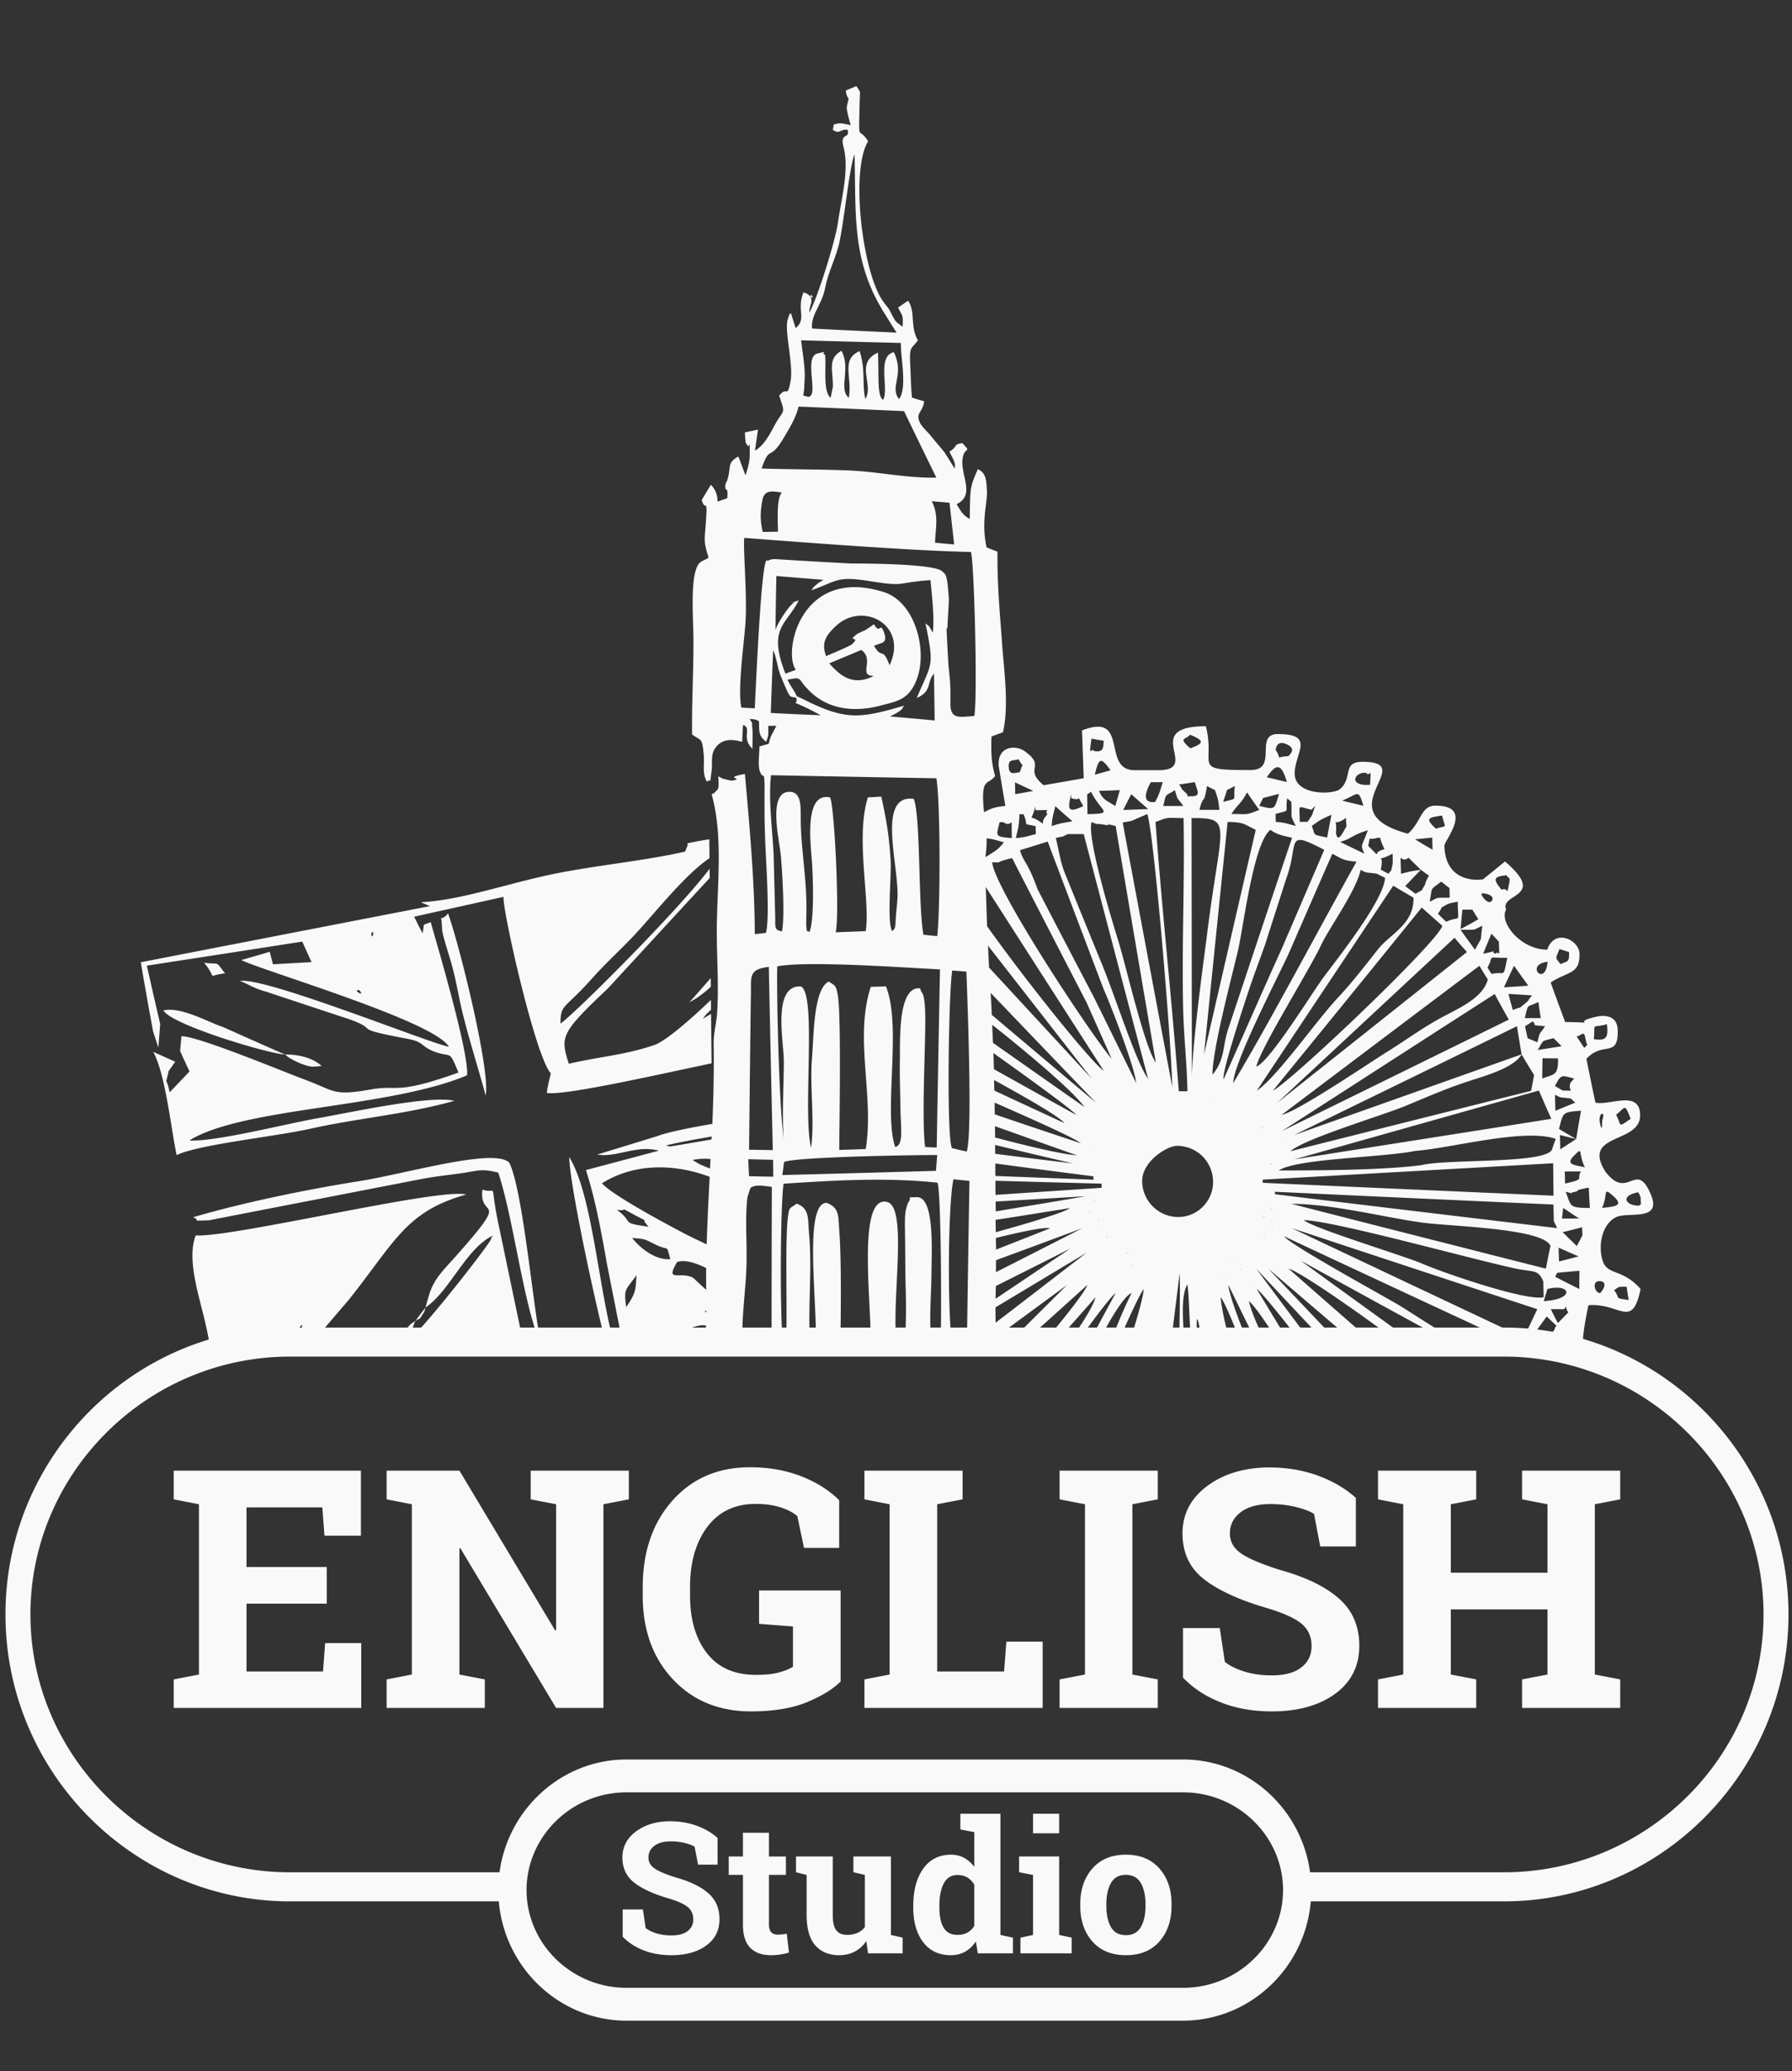 <svg width="861" height="995" viewBox="0 0 861 995" fill="none" xmlns="http://www.w3.org/2000/svg"><rect x="0" y="0" width="861" height="995" fill="#333333" stroke="none"/><path d="M340.804 403.228c.032 3.086.06 6.112.09 9.078-12.064 8.002-27.445 27.873-36.676 37.565-6.278 6.602-13.07 12.779-19.279 19.683-14.087 15.865-15.57 12.539-15.642 22.219 7.034-4.966 55.562-53.241 71.647-74.382.016 1.514.032 2.966.043 4.419-16.34 17.69-32.63 35.378-48.867 53.004-22.937 21.679-22.926 23.252-18.818 36.259 13.981-3.337 27.544-4.252 41.286-9.104 4.87-1.698 15.506-10.604 26.987-21.566l.048 4.66a6.932 6.932 0 0 0-.721.727c-2.021 1.938-1.66 1.574-3.245 3.693 1.307-.786 2.61-1.574 3.987-2.362.081 7.929.159 15.796.239 23.728-34.518 7.343-70.074 15.293-79.132 14.27.412-3.813-.074-.426.701-4.237.351-1.756.776-3.448 1.203-5.205-7.5-8.165-23.343-78.758-22.728-84.808-14.385 3.22-28.699 6.38-42.946 9.539 1.323 2.72 2.647 5.383 4.041 7.982 1.211-5.626-.671-3.326 3.905-5.389 3.632 12.7 18.635 63.686 17.453 73.607-37.293 15.811-107.462 15.303-133.368 31.278 12.418.841 47.829-8.367 63.087-10.915 14.96-2.67 53.4-10.976 64.146-8.079-23.404 6.546-46.619 8.312-69.754 13.525-17.158 3.758-53.314 7.463-63.612 12.546-2.785-13.056-5.352-38.811-11.265-49.626 3.503 1.57 7.078 3.138 10.58 4.767a422.321 422.321 0 0 0-3.136 4.417c-1.893 8.404-1.167 1.813.445 10.276 3.137-3.266 6.345-6.654 9.554-10.041a569.995 569.995 0 0 1-4.531-9.851c.215-2.36.435-4.656.65-7.074 8.24-.006 48.83 17.019 59.347 20.881 14.979 5.556 13.092 7.975 32.421 4.577 12.545-2.123 11.108 2.837 41.341-8.01-4.805-11.489-2.955-6.831-11.727-10.093-6.43-2.535-4.836-4.595-12.428-6.04-29.119-5.483-12.632-3.801-28.111-9.416-13.356-4.405-26.707-8.81-40.054-13.273-6.561-1.749-9.262-4.045-12.759-5.191 12.454-1.884 88.66 29.023 100.489 31.677-6.775-12.337-89.719-36.584-99.78-41.715 4.514-1.272 9.098-2.607 13.682-3.942.517 1.996 1.03 3.99 1.542 5.985 6.19-.368 12.382-.674 18.571-1.044-1.539-3.263-3.005-6.589-4.472-9.854a35702.957 35702.957 0 0 1-74.69 11.555c2.112 9.308 4.227 18.676 6.418 27.986-.292 3.809-.581 7.616-.871 11.306a249.604 249.604 0 0 1-2.555-7.799c-2.045-11-4.013-22.062-5.906-33.122 46.229-8.99 92.648-17.982 138.962-26.978-.584-.241-1.457-.604-1.749-.726-.949-.36-1.75-.723-2.626-1.145 19.276-.868 42.572-9.36 64.94-13.8 20.327-4.076 43.065-6.16 62.071-10.537.352-1.03.779-2.059 1.204-3.149-.002-.123-.151-.544-.225-.788 3.336-.729 6.89-1.399 10.591-1.948h.002zm229.136-35.185h7.64c0-8.243-7.64-8.243-7.64 0zM380.407 645.222h8.872c-1.286-15.92 1.053-34.993-.542-52.428-.672-7.328.37-12.17-5.949-14.529-3.335 2.482-3.568 1.392-4.171 6.176-1.49 10.535-.311 43.588-.862 59.751-.585 0-1.173.001-1.76-.059-1.4-20.22-.883-65.564.47-75.432 24.473-1.645 49.31-3.105 73.982-.51 1.672 4.601 1.993 58.623 1.518 77.032h5.353c-2.166-18.168-1.754-66.86.781-78.67 2.564.301 5.127.545 7.688.786-.427 25.921-.854 51.902-1.212 77.884h14.079c-.016-.909-.027-1.938-.043-2.907 11.381-8.298 22.681-16.659 34.048-24.959-9.374 9.331-18.68 18.598-27.993 27.866h6.818c10.263-9.268 20.594-18.537 30.917-27.868-.685 2.727-9.658 14.238-21.093 27.868h5.645c6.479-7.329 12.955-14.661 19.429-21.991-1.171 4.544-6.815 13.268-13.049 21.991h3.959c9.1-12.661 16.484-22.356 18.724-23.992-4.331 8.059-8.667 15.996-12.934 23.992h4.328c6.891-12.965 12.804-22.72 16.299-23.992-3.613 7.149-7.059 15.629-10.36 23.992h3.738c5.359-12.301 10.726-23.871 12.447-25.931-.295 4.12-3.332 14.724-6.949 25.931h5.207c.697-2.121 1.392-4.24 2.085-6.424-.254 2.184-.583 4.303-.912 6.424h13.638c1.408-11.209 2.816-22.481 4.224-33.688.202 11.027-.032 22.295-.339 33.688h2.418c-.021-7.713-2.052-22.21 1.622-28.133.671 4.329.843 14.621 1.68 28.133h18.915c-2.206-8-4.035-15.575-4.67-21.997 1.721 1.878 5.638 11.21 9.801 21.997h3.374c-4.925-12.12-9.257-23.996-9.405-27.876 4.501 9.331 9.077 18.604 13.658 27.876h4.544c-3.579-6.788-6.716-13.575-8.382-20.119 2.527 1.876 8.488 10.604 14.541 20.119h4.987c-5.306-8.606-10.533-17.272-15.759-25.937 2.596 1.696 12.444 14.24 21.623 25.937h4.839c-8.892-11.878-17.848-23.757-26.652-35.694 11.073 11.937 22.305 23.816 33.472 35.694h6.229a15063.359 15063.359 0 0 1-33.917-35.696 16615.325 16615.325 0 0 0 41.763 35.696h8.725a16641.676 16641.676 0 0 1-40.75-35.696c5.154 1.331 30.196 18.543 53.287 35.696h7.186a9937.52 9937.52 0 0 1-54.692-39.577c23.998 13.209 48.095 26.423 72.287 39.577h4.547c-11.733-6.547-23.789-14.671-29.73-18.247-8.165-4.848-52.017-28.844-55.102-33.026a41199.537 41199.537 0 0 0 110.051 51.273h11.512c-.077-.182-.155-.362-.161-.546 1.25 0 4.543-.122 5.65.123.518.18 1.106.302 1.697.423h14.81c.053-3.7.863-9.278 2.694-18.133 15.131-1.337 20.972 11.946 25.072-7.827-9.131-10.25-16.2-6.185-18.381-14.068-2.414-8.614.989-18.622 7.443-20.747 6.238-2.123 21.936 2.361 15.424-11.589-6.906-15.161-10.715 4.189-21.465-10.061-11.584-18.676 17.128-13.048 16.754-27.241-.32-12.07-14.571-4.299-21.471-5.812a1587.951 1587.951 0 0 1-4.333-21.042c8.02-8.74 15.394-.011 15.034-13.84-.174-6.732-5.878-7.456-10.445-6.36-13.695 3.225 4.087 2.907-14.807 2.497-2.344-6.306-4.692-12.612-6.963-18.978 8.388-5.465 14.11-3.893 13.857-13.84-.166-6.61-11.958-12.422-15.484-1.925-12.816.011-23.328-13.26-19.76-19.268-3.319-7.94 20.018-5.597-.554-23.103-3.567 2.915-7.063 5.77-10.558 8.561-.362.122-18.113 2.931-18.553-16.167-.055-2.366 14.593-19.239-4.291-19.215-7.118.005-6.585 7.586-13.209 13.475-40.116-10.623 5.98-34.565-21.89-34.53-10.231.016-4.108 8.13-11.255 13.474-5.319 2.552-21.09 1.964-21.285-7.612-.198-9.82 10.347-19.227-8.08-19.202-11.678.016.492 17.273-13.152 17.29-29.035.038-16.584-1.674-21.448-21.06-31.837.043-1.924 21.092-22.757 21.117l-11.467.016c-16.188.021-2.236-28.17-25.287-19.11l.819 22.958c-6.444 1.159-12.887 2.258-19.257 3.356-9.931-8.284 1.53-8.725-9.04-16.282-4.404-3.203-13.39-2.588-12.517 7.226 1.042 6.357 2.082 12.716 3.194 19.013-6.454.554-8.03 2.009-10.268 2.982-1.784-17.381 1.917-12.602 5.329-17.391-1.91-6.357-1.991-11.868-1.736-18.954a426.425 426.425 0 0 1 5.482-2.008c3.067-12.844.406-30.407-.438-43.004-1.106-15.565-2.301-27.498-2.189-43.79a186.678 186.678 0 0 1-5.234-2.051c-2.718-12.47.54-21.744.168-27.194-.301-5.573-.489-8.48-4.345-10.409-3.913 8.851-3.691 9.15-3.907 23.93-3.35-1.871-4.096-3.445-6.316-7.073 9.467-4.623 1.31-14.236 2.991-22.597.943-4.848 4.373-2.008-.24-6.722-4.467.552-1.856 1.335-6.151 4.069 1.2 2.966 3.179 4.96 2.501 8.111-2.213-3.388-3.033-4.961-5.244-8.228a538.514 538.514 0 0 1-6.019-7.193c-1.543-2.115-4.825-4.593-5.802-7.377-1.5-4.114 1.604-4.059 2.393-9.513-1.957-.539-3.911-1.141-5.867-1.745-.501-5.146-.584-11.08-.873-16.349-.329-8.295.339-6.783 3.738-11.151-3.987-6.953-.98-13.503-4.727-19.066a258.725 258.725 0 0 0-4.778 3.283c1.929 4.295 2.487 3.023 2.14 9.259-3.493-2.836-2.904-1.627-4.971-5.498-2.366-4.598-1.402-2.6-4.336-6.652-9.89-13.478-15.984-62.812-7.262-77.004-4.249-6.713-4.457-.352-4.242-11.557l-.005-.543c.096-3.756.19-7.57.354-11.446-.299-.908-1.245-2.116-1.758-2.962a328.133 328.133 0 0 1-5.064 2.134c.251 2.906 1.336 3.63 1.342 3.994a75.118 75.118 0 0 0-.884 3.938c.027 2.301.388 2.3.472 3.45.455 1.755.907 3.568 1.432 5.264-1.007-.24-4.966-1.138-5.894-.832-3.147.796-1.8-.417-2.761 3.035 3.401 2.413 3.368-.373 7.104-.021 1.421 4.718-3.862 1.038-1.907 8.301 2.868 10.951-1.12 25.132-2.705 36.396-1.253 9.028-10.329 37.688-13.789 43.205.241-4.056 1.528-4.664.929-6.723-1.356-5.022 3.123 2.416-1.246-1.874-.582-.542-1.739-.903-2.391-1.205-3.573 8.365 1.735 12.711-3.83 17.204a563.889 563.889 0 0 1-2.244-7.259c-1.345 1.819-.016-1.453-1.478 2.909-1.882 5.514 2.847 21.971 1.282 29.905-1.699 8.843-1.492 1.819-5.471 6.975 3.28 9.315 2.235 6.11-2.289 14.352-2.473 4.667-5.157 9.637-9.318 12.007.468-3.393.936-6.722 1.476-10.114-2.16.43-4.247.916-6.334 1.345.089 1.574.178 3.148.338 4.723.077.301.294.482.441.723 1.774 3.993 1.464-4.785 1.574 5.265-.037 3.572-1.149 7.327-2.062 9.871a298.501 298.501 0 0 1-3.047-8.104c-.148-.486-.366-.606-.583-.847-4.95 3.097-3.351 4.184-4.664 9.694-.833 3.331-.846 1.878-1.193 3.272-.417 1.817-.286.363-.196 1.997.165 2.057 1.432-1.092.919 5.023-1.583.549-3.169 1.096-4.678 1.643.026-4.238-1.729-6.595-3.19-8.107-1.49 2.486-2.983 4.909-4.404 7.395 1.715 5.081 2.027.237 2.362 4.899l-.372 5.992c-.637 8.658-1.142 8.84 1.323 16.705-2.8 2.003-4.47 1.28-5.947 5.457-2.747 7.512-1.345 25.183-1.335 33.658.08 15.494-.855 30.93-.636 45.88 4.309 3.203 4.726 1.204 5.53 9.072.561 5.446-.85 9.382 1.588 13.617 2.445-2.182 1.116 2.601 2.2-4.785.615-3.996-.587-8.11 1.845-11.443 3.004-4.181 7.425-4.489 12.882-2.923.118-2.664.235-5.389.423-8.114 4.512 1.449-1.096 6.179 4.547 11.437-.032-2.846.207-7.63-.109-10.229-.326-3.027.493-1.153-.909-3.511-2.806-4.779-.735-.907-1.385-.545 2.975-.004 3.991.057 5.525 1.084.127 5.146-.216 6.9 3.444 9.862 1.269-3.393 1.053-3.209 1.004-7.69l3.914-.005c-.852 1.637-1.703 3.272-2.557 4.908-2.119 5.148.832 2.904-5.6 5.033.037 3.571-.848 8.839.202 11.864 1.723 4.779 2.232-1.576 2.275 8.896-.061 7.688-.048 15.559.257 23.246.327 9.868 2.382 37.774.429 45.523-1.816.245-3.635.427-5.382.612-.048-24.579-2.526-52.301-4.75-76.934-11.522 2.011.967 2.175-6.499 3.215a86.897 86.897 0 0 1-4.296-1.023c-.217-.12-1.678-.906-1.97-1.086.01 1.209.337 4.598-.088 5.688-1.269 3.694 3.808-3.938-1.504 1.939-.145.122-.644.788-.721.545-.146-.181-.577.365-.865.607 5.959 21.482 2.144 46.606 2.44 68.58.121 11.983.891 23.303.213 35.47-.372 6.295-1.866 9.927-1.725 16.646.204 12.954-.106 25.847-.705 38.799-.004-.422-.005-.847-.01-1.27-11.595 2.003-21.291 3.946-26.606 5.945-9.618 2.97-19.164 5.88-28.639 8.789 9.587 1.566 18.448-4.79 29.652-1.89-11.738 3.152-23.404 6.241-35.074 9.333 4.572 14.099 7.482 30.194 10.014 44.596 2.14 11.013 4.354 21.966 6.499 32.918.389 2.725.55 4.419.413 5.57h3.227c.718-1.574-2.892-3.874 4.747-2.239 4.552 1.027 3.967 1.088 4.417 2.239l45.896-.002c-.497-12.47 1.571-24.818 1.945-37.833.255-10.472-.754-22.701.462-32.205.423-1.453.92-2.966 1.414-4.419 2.392-1.997 7.304-.85 10.306-.548-.095 24.579-.116 49.156-.136 73.795-.66 0-1.32 0-1.907-.061.004.424.011.849.016 1.212 3.812.059 7.697.059 11.584.059l-.004.002zm67.16.001h-13.126c1.49-9.266.58-27.795.58-33.365-.092-6.783-.108-13.503-.196-20.166-.042-3.027-.167-6.841.305-9.809.067-.485.758-3.453 1.405-4.362 1.936-2.908-1.71-2.118 3.843-2.362 8.917-.489 7.173 26.703 7.165 36.697-.076 10.233-1.171 21.317-.152 31.248.084.849.093 1.514.176 2.119zm-16.644 0h-12.539c.095-21.254-6.393-71.206 7.839-67.759 10.345 2.482 1.678 49.836 4.7 67.759zm-27.128-.001h-11.878c.869-19.494-5.916-67.323 5.275-67.327 6.319 2.421 5.488 6.357 6.094 13.805.959 12.593.749 37.296.509 53.522zm-108.804.001h-3.959c-5.823-22.51-17.29-76.181-17.535-89.312 11.102 17.848 14.026 62.989 21.494 89.312zm-35.044 0h-.367c-8.192-18.997-12.706-59.11-20.164-81.858-8.271-2.052-9.142-.965-18.273.37-6.355.851-13.221 1.639-18.773 2.729-34.044 6.607-68.031 13.209-102.032 19.809-9.658.367-3.439.002-7.611-1.448 24.347-7.202 55.558-13.503 79.236-17.261 22.794-3.515 65.769-16.418 72.759-8.918 6.668 13.489 11.681 72.359 15.225 86.577zm-8.506 0l-12.025-.001c-.073 0-.073-.001-.073-.06-1.425-5.506-2.361-2.664-2.729-3.025a21.32 21.32 0 0 0-.496 3.085h-19.941c-1.253-1.028-2.873-2.178-5.005-3.69-1.095 1.209-2.188 2.48-3.28 3.69h-12.61c11.308-10.465 40.756-48.702 40.674-49.972-.004-.847.654-1.149.943-1.693-13.066 6.231-20.785 26.801-32.467 34.605-.793 2.421.225.849-2.101 4.417-1.894 2.662.73-.304-2.777 2.057-2.03 4.659-.425 3.085-5.686 6.353-.216 1.21-.357 2.417-.497 3.688-.148-.181-.145.123-.143.545h-3.813a132.192 132.192 0 0 1 4.453-4.233c.29-.545.505-1.876.799-1.513.368.302.726-1.149.945-1.453 2.626-2.721.291-.845 3.942-3.387 1.602-2.116 3.204-4.296 4.878-6.474a143.864 143.864 0 0 1 2.16-7.378c2.459-6.775 6.174-10.284 11.923-16.699 27.905-31.404 11.462-17.423 13.274-32.549 8.061 2.599 2.743-6.111 8.312 19.417 3.775 18.09 7.557 36.18 11.34 54.27zm-101.619-.001h-6.963c1.384-2.843 2.255-5.744 2.246-8.889-2.483 2.964-4.968 5.926-7.451 8.889h-7.406c3.368-1.814-.07 1.634.355-5.382-2.489 2.48-3.958.786-3.509 5.382l-26.541.001a54.628 54.628 0 0 0-.664-3.869c-2.876-15.416-10.802-35.126-5.837-47.823 17.343 1.144 117.476-23.076 129.926-19.633-29.284 8.177-34.265 22.934-56.852 51.124-5.837 6.714-11.532 13.487-17.304 20.2zm209.699-88.318c3.95.119 7.895.239 11.918.298.032 2.725.058 5.387.09 8.109-3.878-.058-7.753-.117-11.628-.235-.176-2.725-.278-5.389-.38-8.172zm17.191 1.384c5.304-2.667 70.553-3.48 73.624-3.36-.257 2.544-.443 5.087-.625 7.571-24.626.735-49.253 1.411-73.806 2.024.27-2.058.539-4.117.807-6.235zm-15.969-78.083c.468-10.533-1.977-14.405 8.644-15.685.616 29.239 1.235 58.599 1.924 88.02l-11.4-.177c.253-24.092.507-48.125.832-72.158zm103.581-13.403c.609 16.714 2.959 77.824.163 86.424-2.418-.482-4.764-1.088-7.112-1.631-2.708-5.571-1.527-76.55.169-85.334 2.259.18 4.519.359 6.78.541zm-86.434 85.855c-3.404-3.993-4.885-77.185-4.427-88.382 14.388-2.799 60.826.614 78.17 1.447-.544 28.464-1.092 57.048-1.568 85.573-1.901-.061-3.728-.12-5.557-.239-1.62-11.507-.088-43.483.067-58.681.125-17.201-1.88-14.593-2.201-16.775-.005-.423-.225-.543-.449-.786-10.867-.961-9.336 26.349-9.579 35.433-.123 7.265.198 14.834.296 22.223.131 9.809 1.625 17.621-2.528 18.591-5.773-16.952 3.315-57.953-4.449-77.204-2.475.124-4.88.185-7.282.247-8.068 24.773 1.77 52.499-2.43 77.932-4.238.124-8.473.306-12.708.429.021-9.809 1.025-64.787-.696-74.291-.859-4.66-1.149-4.66-4.452-6.595-7.24 3.942-6.989 24.95-8.009 37.422-1.01 13.381 1.368 29.24-.376 42.38-4.216-16.951 2.915-74.228-4.993-77.491-13.414-.535-8.387 25.071-8.125 35.24.23 7.386-1.736 40.26 1.296 43.527zm-2.141-105.216c-3.719-.541-3.222-1.752-3.282-7.078-.255-9.927-.513-19.917-.772-29.906-.484-10.776-2.624-26.998-1.222-38.017 26.429.512 52.932 1.021 79.434 1.473 1.983 11.866 1.903 62.86.413 75.822-2.262-.181-4.447-.422-6.634-.66-2.597-14.17-1.3-57.349-4.678-65.278-18.038-2.339-6.975 32.346-7.79 47.546-.174 3.27-.638 6.6-.814 9.811-.31 4.117-.011 4.725-1.665 6.177-2.739-3.45-.358-27.007-.81-33.666-.751-12.778-2.078-19.739-4.477-30.939-2.175.124-4.353.249-6.456.373-6.148 19.382 1.301 50.377-1.069 64.245l-14.406.558c1.943-7.753-.519-60.183-2.68-64.782-11.867-2.65-9.646 19.505-8.879 29.012.674 7.868 1.438 29.24-1.033 35.66-1.761-1.207-1.009.971-1.565-3.085 0 0 .032-3.453.032-3.694.597-17.255-2.401-31.117-2.65-46.13-.142-5.993.85-14.289-5.249-14.464-10.968-.288-4.89 23.677-4.298 31.003.75 8.535 1.923 28.452.552 36.019h-.002zm38.089-135.185c6.654 4.836-1.87 12.477 6.029 12.463-10.439 5.347-16.529-.58-21.449-6.02 5.116-2.127 10.233-4.254 15.42-6.443zm-16.911 2.993c-2.32-6.23-.336-9.866 4.745-14.538 12.951-12.072 34.892-.419 25.736 18.911-3.529-9.38-3.437-2.356-7.511-9.435.647-.182 1.297-.425 2.018-.668 1.224-.608 4.34-.492 3.124-4.729-2.121-7.081-2.092.55-5.131-4.896a162.398 162.398 0 0 1-4.092 2.793c-.214.18-.504.243-.721.304-1.006.484-2.013.972-3.021 1.396-5.955 4.552 1.819.784-2.544 4.969-1.145 1.155-10.731 4.982-12.603 5.893zm-23.904-38.525c7.531.653 14.987 1.245 22.591 1.837-.862.608-2.084 1.274-3.016 2.004-2.79 2.487-.862.485-2.784 3.03 12.679-4.44 11.923-7.043 28.522-4.346 17.112 2.754 11.729.645 28.712-.535.667 6.416 2.244 20.647.877 26.343.131-.849 1.909 1.813-.468-2.362-1.486-2.723-1.038-1.633-2.796-3.266 4.355 21.372 3.084 18.708-4.212 35.92 7.564-3.343 4.607-7.519 8.316-11.702.108 7.51.212 15.02.315 22.468a2843.26 2843.26 0 0 0-21.492-1.906c1.226-.609 5.767-2.674 6.252-4.371.139-.484.427-.545.643-.847-20.226 5.902-27.461 7.304-46.5-2.052-9.405-4.649-3.497-1.508-5.79.795 3.133 1.266 7.797 3.44 12.105 5.915-8.052-.351-15.959-.702-23.94-1.114.321-10.051.717-20.101 1.112-30.152 1.706 3.509 1.976 8.232 3.615 12.284 5.367 12.889 3.8 9.136 8.241 10.826-2.083-4.659-2.953-4.779-4.959-8.955.074 0 3.761-.67 3.834-.67 2.902.237 1.821.906 5.637 4.956 9.035 9.855 21.89 11.654 35.113 8.183 8.31-2.192 14.101-2.806 17.799-13.409 4.805-13.815-1.227-36.457-16.123-41.154-39.944-12.583-48.585 28.901-42.256 37.368-1.658.608-3.319 1.216-4.98 1.823-8.723-22.083.529-23.429 6.402-35.245-8.07 3.102.205-.849-3.165 1.821-2.081 1.576-8.058 10.729-8.032 12.788.117-8.779.237-17.557.427-26.275zm-16.832 63.227c-1.91-9.137 1.404-31.238 2.02-41.408.8-13.199-1.339-37.047-.575-40.134 28.289 2.187 82.639 6.326 108.889 6.763 1.696 7.024 3.153 71.104 1.598 78.796-7.752.618-11.578 1.592-11.477-6.281.112-7.451-.074-10.298-.904-17.562-.374-5.997-.678-11.992-.979-17.987 1.789-6.24-.938 5.333.48-1.878.23-3.997.462-8.055.693-12.113-.094-1.576-.615-7.693-.772-8.539-.781-3.995-.701-3.452-2.755-5.387-4.891-3.321-35.485-3.507-43.584-3.496a3488.862 3488.862 0 0 1-36.401-2.113c-1.951.065-1.443.124-2.814.43-.217.06-.719.605-.866.364-2.87-4.656-5.555 60.789-6.098 70.898-2.175-.118-4.352-.235-6.455-.353zm102.257-78.396c-3.112-.239-6.152-.535-9.193-.833.258-7.267 1.911-13.086-1.583-19.921 2.822.235 5.644.474 8.536.71.746 6.721 1.494 13.383 2.24 20.044zm-91.952-6.006c-1.359-5.147-1.196-10.11-.17-15.317.887-4.724 4.212-4.489 9.423-3.53-2.795 2.003-2 14.777-1.955 18.711-2.455.065-4.913.13-7.298.136zm-.556-30.451c3.846-11.392 3.862-3.642 10.026-13.764 2.547-4.303 6.585-10.609 7.678-15.998 16.883.688 33.767 1.439 50.727 2.192a4443.97 4443.97 0 0 0 15.524 31.942c-14.508.272-27.402-2.792-41.706-3.429-13.077-.578-28.164-.488-42.249-.943zm66.906-60.33c-.192 7.024 3.179 21.854-.933 26.952-4.625-6.109 2.869-11.574-2.467-22.523-8.33 1.956-2.138 17.99-5.171 22.901-3.057-1.931-1.825-12.531-2.464-22.703-11.245 5.173-1.744 15.385-6.052 22.297-1.682-7.504.255-13.744-2.747-23.003-9.172 3.956-3.368 12.662-5.191 22.415-5.099-4.166 1.117-14.169-3.527-22.576-6.726 3.831-4.065 9.273-4.11 17.267-.409 1.815-.748 3.633-1.087 5.328-3.933-3.259-1.923-15.494-2.704-20.638-2.608-1.208 3.07-2.248-3.611-.659-6.967 1.77 1.118 20.944-4.651 20.837-3.405-1.263-1.868.67-1.717-4.78.112-2.905.38-4.602.198-7.749-.27-4.601-1.122-9.625-1.686-14.647 15.924.447 31.921.894 47.92 1.281zm-42.658-6.926c-.797-6.475 4.69-11.271 6.313-19.691 1.216-6.542 4.517-13.15 6.305-19.694 2.477-9.027 5.261-38.707 7.776-44.284.745 30.273-1.428 51.655 14.879 77.169 1.768 2.841 3.533 5.683 5.301 8.465-13.55-.634-27.096-1.267-40.574-1.965zm-48.241 388.174c-.068.484-.064.968-.06 1.394-6.636 1.211-13.275 2.305-19.84 3.397-.583-.061-1.39-.302-2.123-.485 7.29-1.756 14.657-3.032 22.023-4.306zm-.55 10.835c-.131 1.513-.188 3.087-.247 4.54a77.302 77.302 0 0 1-5.211-2.176c-.442-.245-1.176-.728-1.544-.908-.441-.243-1.103-.727-1.69-1.029 3.428-.608 6.203-.729 8.692-.427zm-.425 8.533c-.552 10.835-1.102 21.611-1.435 32.446-3.307-1.574-6.542-3.086-9.779-4.719-6.912-3.63-35.648-18.813-40.521-24.62 16.362-10.295 36.18-9.031 51.735-3.107zm-1.686 43.826c-.042 3.509-.004 6.959.032 10.47a171.13 171.13 0 0 1-6.135-5.689c-6.405-3.57-13.818 2.545-7.907-7.624 3.5-1.394 8.861.3 14.013 2.843h-.003zm.057 20.517l.005.909c-.221-.243-.516-.486-.814-.788.221 0 .513-.061.807-.121h.002zm-.149 7.141c-.062 1.153-.053 2.302-.113 3.392-3.361 1.27-6.72 2.419-10.01 3.572-9.458-.124-.143.423-5.434-.969.437-.425.791-1.635 1.233-1.272.52.425 1.019-.969 1.457-1.149 7.588-3.632 10.954-4.116 12.867-3.574zm139.166-1.395c-.037-2.486-.074-4.907-.037-7.391 14.666-8.784 29.248-17.571 43.82-26.294-14.607 11.209-29.15 22.477-43.781 33.685h-.002zm-.027-11.51l.13-6.116a8789.063 8789.063 0 0 0 35.888-18.059c-12.023 8.061-23.979 16.118-36.018 24.175zm.179-12.779c.042-1.878.015-3.815.056-5.754a10772.444 10772.444 0 0 0 41.407-15.334c-13.791 7.03-27.588 14.06-41.463 21.088zm.054-10.841l-.048-3.09c-.01-.788-.026-1.635-.037-2.483 11.811-2.911 23.042-5.336 26.053-4.67-8.653 3.454-17.31 6.847-25.969 10.243h.001zm-.125-8.359c-.032-1.999-.061-3.936-.088-5.936 11.894-1.821 23.789-3.764 35.683-5.642-2.236 1.939-20.003 7.273-35.595 11.578zm-.004-9.994c-.021-1.513-.048-3.148-.071-4.724 14.395-.853 28.864-1.704 43.328-2.559-14.441 2.488-28.884 4.856-43.257 7.283zm-.117-7.933c-.038-2.241-.069-4.544-.032-6.785 16.971.48 33.94.957 50.982 1.376l.031 2c-17.015 1.156-34.037 2.252-50.983 3.409h.002zm-.065-9.085c-.032-1.939-.059-3.938-.016-5.998a5775.36 5775.36 0 0 0 47.099 6.161c.005.545.016 1.151.097 1.635-15.727-.6-31.453-1.2-47.181-1.798h.001zm-.086-10.66l-.065-4.242a3710.227 3710.227 0 0 0 37.483 8.89c-12.523-1.509-24.97-3.019-37.418-4.648zm-.043-7.814c-.026-1.757-.055-3.634-.084-5.452 13.149 4.719 26.3 9.376 39.454 14.036-8.122-.664-24.627-4.714-39.37-8.584zm-.168-11.145c-.027-1.817-.057-3.695-.084-5.633 16.468 7.26 38.314 16.88 41.426 19.546-13.809-4.599-27.614-9.196-41.342-13.913zm-.17-11.387c-.099-1.635-.126-3.331-.151-5.087 14.206 7.804 31.373 17.486 33.761 20.697a13836.633 13836.633 0 0 1-33.61-15.61zm-.229-10.296c-.112-2.605-.151-5.209-.263-7.753 13.721 9.743 37.941 27.174 39.881 29.779a7223.84 7223.84 0 0 1-39.618-22.026zm-.482-12.658c-.116-2.907-.233-5.814-.349-8.661 10.037 7.865 38.495 31.048 44.256 39.466-14.622-10.231-29.235-20.517-43.907-30.805zm-.566-13.446c-.125-3.452-.323-7.026-.523-10.539 16.889 17.614 33.801 35.29 50.731 52.849a22791.932 22791.932 0 0 1-50.208-42.31zm-1.289-22.713c-.198-3.574-.323-7.086-.521-10.538 16.64 21.306 33.234 42.676 49.925 63.989-16.488-17.798-32.956-35.657-49.404-53.451zm-.951-19.866c-.239-6.238-.404-12.476-.644-18.835 18.86 29.419 37.76 58.844 56.699 88.273-5.976-3.935-37.749-43.649-56.055-69.438zm-.786-33.19c.249-2.847.652-4.907.52-9.024 3.931.418 4.374.903 8.314 1.868-2.707 3.758-5.092 4.73-8.834 7.156zm278.736 160.772c4.631 1.029 1.114.79 4.024.119 4.073-.851-1.841-.421 7.112-2.125.156 3.276.309 6.552.538 9.767-10.386.002-8.798-.847-11.674-7.761zm7.357-9.767c-2.385 4.003 2.498 3.456-7.602 5.826l-.147-5.822c2.56-.002 5.117-.004 7.749-.004zm-16.08 56.467c11.282-2.853 13.528 4.971-1.763 5.822.541-1.88 1.151-3.821 1.763-5.822zm1.632 9.703c2.123 0 4.248 0 6.372-.002 2.702-3.276-.489-2.06 2.019 1.576-1.715 1.761-3.36 3.397-5.005 5.095a205.131 205.131 0 0 1-3.386-6.669zm13.676-9.706a402.422 402.422 0 0 1-11.573-5.881c.279-.607.555-1.213.905-1.88 3.582-.364 7.161-.67 10.742-.972-.074 2.911-.074 5.822-.074 8.733zm-26.074-126.25c1.222-.73 2.445-1.519 3.663-2.31 2.53 2.123-2.001 1.642 5.963 2.302-2.949 4.611-2.285 1.942-3.676 7.704-1.619-.606-3.166-1.272-4.715-1.937-.411-1.88-.822-3.819-1.235-5.759zm6.042 11.456c3.308-4.976.997-3.944 7.663-5.704l3.891 3.877c-3.85.608-7.774 1.219-11.554 1.827zm1.52-15.344l-7.656.006c1.783-7.522.685-4.791 6.516-7.769.357 2.609.713 5.214 1.14 7.763zm-4.134-10.913c-2.835 3.217-.975 1.882-3.115 3.64-5.077 4.068-.415.971-6.188 3.402-.717-2.608-1.435-5.152-2.083-7.76 3.796.238 7.592.479 11.386.718zm-45.275-39.252c4.652-6.493-1.908-.665 3.546-4.005 2.009-1.216 3.464-1.218 5.997-1.765-.026 11.276 1.892 6.303-5.598 9.648-1.339-1.275-2.678-2.545-3.945-3.878zm10.867 7.387c.294-3.094.585-6.185.875-9.339 1.602 0 3.204-.003 4.802-.005.91 1.577 1.891 3.09 2.874 4.605-2.655 1.579-4.451 2.611-8.551 4.739zm-5.33-19.702l.106 4.609c-7.56.19-4.521-.48-9.63 1.95 1.509-7.218-.409-5.151 5.598-9.647a183.587 183.587 0 0 0 3.926 3.088zm-9.808-5.93c-1.688 2.488-2.007 4.489-2.007 4.489-2.464 3.699-.253 1.696-4.49 4.187-1.7-1.209-3.327-2.481-4.954-3.693 2.487-2.609 4.973-5.218 7.533-7.83a85.17 85.17 0 0 0 3.918 2.847zm15.148 25.996c7.93-.19 5.183.6 10.507-2.011-.454 2.364-.722 6.428-.722 6.428a184.144 184.144 0 0 0-2.863 5.155c-2.332-3.211-4.664-6.361-6.922-9.572zm12.951 18.118c3.558-6.552-1.055-4.425 9.499-4.678-2.222 10.553-.727 6.127-7.533 7.767-.68-.968-1.361-2-1.966-3.089zm7.873 9.513c1.593-3.397 3.187-6.855 4.851-10.374a761.622 761.622 0 0 0 6.861 9.576c-3.928.306-7.856.553-11.712.798zm-2.416-21.948c.232 9.761.598 3.756-1.756 5.82-3.166-1.511 3.448-1.94-5.824.006 1.306-3.154 2.613-6.43 3.993-9.645l3.587 3.819zm28.885 89.972c2.064-8.005 1.48-8.068 10.589-8.739-.834 4.548-1.595 9.098-2.358 13.586-2.743-1.575-5.488-3.151-8.231-4.847zm7.791-12.618c-3.18 1.274-6.36 2.609-9.544 3.887-.063-2.609-.127-5.156-.192-7.702 3.331 1.817 2.364 1.029 7.715 1.874a59.491 59.491 0 0 0 2.021 1.941zm-2.214-9.704c-1.853 4.793 3.381 3.88-3.774 3.886-1.259-.73-2.518-1.455-3.777-2.183 3.07-5.641 2.861-5.277 9.252-3.583-.566.667-1.134 1.274-1.701 1.88zm-6.057-11.58c.219 8.794-2.223 7.461-7.566 9.708-.006-3.213.059-6.487.123-9.763 2.409.059 4.964.057 7.443.055zm-.76 128.387c-.353.545-.711.847-.906 1.879-.993 1.336-1.914 2.67-2.836 3.942-4.427-1.151-2.422-.18-5.872-3.335 1.629-2.303 3.26-4.609 4.962-6.853 1.502 1.456 3.078 2.972 4.652 4.367zM592.54 520.349c-.043-9.635 22.158-52.22 26.83-62.649a18046.92 18046.92 0 0 1 20.771-47.541c4.557 2.359 5.088 3.329 11.64 3.807-17.316 30.811-40.769 75.462-59.241 106.383zm-4.639-1.819c-1.23-2.837 11.625-41.646 14.292-49.119 2.005-5.575 3.595-9.821 5.597-15.457 3.356-10.549 6.782-21.1 10.137-31.648 6.547-17.524-.997-24.122 18.322-14.021-5.684 13.28-11.377 26.498-17.075 39.78-1.255 2.727-1.949 4.485-2.851 6.667-8.794 19.221-19.75 44.52-28.422 63.798zm69.296-119.666c-2.806 8.067-3.783 6.551-1.645 11.278-3.893-1.874-7.788-3.75-11.678-5.685 6.358-1.767 4.374-2.733 13.323-5.593zm-17.449-7.434c-.723 3.697-1.445 7.336-2.095 10.974-7.374-1.75-5.387-.419-7.382-5.63 4.155-2.793 3.142-2.55 9.477-5.344zm6.934 1.506c.19 5.577.789 2.97-.96 6.185-3.356 6.247-3.452 1.641-3.82 1.458.654-10.242-2.591-2.3 4.78-7.643zm-141.377 3.985c.35-5.211.787-5.211 1.735-9.633a291.041 291.041 0 0 0 8.252 7.257c-4.056.734-7.173 1.222-9.987 2.376zm38.239-15.373c2.656 2.419 5.386 4.779 8.114 7.138-3.991.186-7.984.313-11.978.439 1.265-2.484 2.528-5.033 3.864-7.577zm20.95-1.966c1.629 5.634.855 3.089 4.061 7.63-3.269.003-6.464.005-9.66.01 1.624-6.667.648-4.303 5.599-7.641v.001zm-40.285.839c4.958 9.868 11.433 10.406-1.709 10.725-.054-3.15-.105-6.301-.157-9.453.573-.423 1.22-.849 1.866-1.272zm-9.537 3.04c5.916 1.931 1.841-2.971 5.803 3.809-7.639 3.645-7.529 1.463-5.833-5.747l.032 1.938h-.002zm-17.19 5.778c9.66-.011 3.695-.551 5.769 1.931-4.645 4.973.458 5.874-4.97 2.73-4.106-2.417-2.667 1.337-.83-6.6l.032 1.939h-.001zm-5.707 1.943c2.713 6.296-1.027 4.122 5.829 5.747.021 1.274.037 2.544.061 3.817-4.346.974-4.412 1.46-9.564 1.89 1.083-5.211 1.453-4.668 1.711-11.453l1.963-.001zm-9.603 3.828c4.701 3.507 3.761-5.699 3.967 7.628-8.512-.657-7.429-1.022-5.857-7.626l1.89-.002zm-5.452 19.208c5.675.295.076.241 9.568-1.949a20481.473 20481.473 0 0 0 35.757 69.325c4.014 9.024 8.03 17.987 12.048 27.012-8.995-10.172-56.456-81.791-57.373-94.388zm49.153 65.436c-9.178-17.5-18.271-34.939-27.355-52.438-4.942-13.745-6.669-12.593-8.437-18.768 4.413-1.337 8.823-2.736 13.307-4.134 8.888 23.614 17.864 47.173 26.856 70.853 4.018 9.084 15.324 38.703 15.579 45.004-6.654-13.447-13.304-27.014-19.95-40.517zm25.756 38.635c-5.984-8.297-16.018-40.34-22.474-55.784-5.845-14.293-11.686-28.582-17.451-42.875-2.193-5.207-3.019-11.447-4.418-17.018 4.704-1.217 1.888-.002 5.783-1.884 2.542-.002 5.085-.005 7.631-.01 10.254 39.124 20.541 78.314 30.929 117.568v.003zm-27.176-123.33c5.483 2.054.005.303 5.323 1.145 8.014 1.325-3.733-1.631 6.26.719 6.397 37.802 12.814 75.725 19.322 113.709-5.535-7.691-14.303-46.461-18.004-58.333-3.315-10.782-15.094-49.24-12.901-57.24zm19.171-.567c2.524-1.093 5.044-2.187 7.64-3.281 3.304 10.055 11.585 110.144 11.966 131.047-7.985-42.406-15.945-84.752-23.806-126.974l4.2-.792zm11.558.532c6.997-2.735 5.344-1.885 13.478-1.894.584 31.628-.83 57.687-.229 90.408.356 15.512 1.75 25.388 2.107 40.837-1.459.002-2.847.002-4.161.002-3.446-45.078-7.844-84.52-11.195-129.353zm17.328-1.9c20.488-.027 13.989 2.043 7.19 57.925-1.333 10.425-7.527 55.128-7.032 70.037l-.158-127.962zm5.976 113.614c3.746-37.331 7.553-74.603 11.35-111.755 7.632.172 7.28.719 13.514 3.8-8.314 35.888-16.577 71.893-24.864 107.955zM610.4 398.676c3.172 2.362 5.941 2.782 10.395 3.807-10.36 30.74-20.599 61.537-30.862 92.391-2.61 8.424-1.474 14.425-7.397 21.458-.011-12.181 9.312-46.972 12.34-59.943 2.618-11.517 7.431-51.644 15.524-57.713zm-27.6 131.653c-.08-.363-.088-.727-.094-1.09l.094 1.09zm20.821-17.888c1.942-8.849 25.459-46.265 31.179-58.513 3.693-7.943 16.775-25.837 18.955-36.023 3.313 1.815 2.351 1.027 7.822 1.87a74.37 74.37 0 0 0 3.897 1.935c-.427 10.427-22.323 38.152-29.053 47.129-6.025 8.067-26.28 41.234-32.8 43.602zm59.805-94.609c2.114-9.58-4.053-2.482 5.647-7.706.032 1.396.241 4.305-.096 5.579-.928 4.123-.255 1.696-1.801 4.064-1.25-.606-2.501-1.272-3.75-1.937zm19.27.037c-6.453.979-4.134.612-9.556 1.89-.301-13.519-.891-4.06 3.609-7.702a445.768 445.768 0 0 0 5.947 5.812zm-19.607-15.438c2.056 7.638 3.583 4.362-.583 6.611-1.941 1.031.726 3.272-5.147-2.723 1.408-5.458-.773-2.182 4.786-3.886l.944-.002zm-31.129-15.298c-2.069 5.336-.45 2.909-3.692 7.702-1.308.002-2.542.004-3.778.004-.037-8.849-1.603-7.453 5.62-5.824.568-.608 1.21-1.213 1.85-1.882zm-11.515-1.925c.315 8.424-.679 5.94 2.123 11.574-4.381-1.026-4.461-1.511-9.629-1.927-.026-1.274-.048-2.547-.078-3.819 7.66-2.131 4.429-.188 5.589-7.524.665.606 1.329 1.149 1.995 1.696zm-5.888-3.811c-2.387 7.64-1.733 7.698-9.542 5.769l1.885-3.821c2.53-.609 5.131-1.278 7.657-1.948zm-9.505 7.708c-6.992 2.735-5.266 1.944-13.399 1.955 3.315-5.096 4.558-4.672 7.497-10.373a371.699 371.699 0 0 0 5.902 8.418zm-11.698-11.499c-1.236 7.453 2.07 5.571-5.663 7.641.619-1.88 1.236-3.76 1.853-5.699 1.222-.607 2.516-1.276 3.81-1.942zm-9.62 1.948c1.463 4.243 1.612 4.423 2.142 9.514-3.196.004-6.391.005-9.587.011 2.025-8.183 2.007-1.396 3.635-11.459 1.245.665 2.492 1.332 3.81 1.933v.001zm-9.656-3.805c1.171 4.303 3.031 6.722-1.397 6.789-4.939.005-.13.788-3.157-1.814-2.657-2.36-1.042-1.391-3.047-3.814 2.536-.365 5.068-.731 7.601-1.161zm-15.389.022c-1.65 5.092-1.433 5.212-3.677 9.519-.292-.061-8.394 1.766-2.058-9.512l5.735-.005v-.002zm-20.624 3.843c-.755 2.545-1.51 5.092-2.193 7.636-4.406-2.842-6.08-3.021-7.823-7.319 3.339-.065 6.677-.191 10.016-.317zm37.065 261.124c-.004-.244-.764-13.511 1.271-2.606.407 2.182.379 8.544-1.271 2.606zm200.392-20.867c2.519-1.76 1.714-1.699 6.035-1.699.277 2.182.625 4.244.972 6.367-7.424-.97-3.676-.484-7.007-4.668zm-6.704 1.334c-2.487.182-4.173-5.64-.513-5.701 5.348-.002.805 5.701.513 5.701zm18.214-48.406c.231.487.674.609.764 1.214.016.606.464.97.468 1.152.325 6.795.048 1.881-.552 4.065-6.358.184-9.773-4.607-.68-6.431zm-17.284 7.528c3.043-6.733.021-10.554 5.637-5.461 5.019 4.548.271 4.791-5.637 5.461zM761.5 560.8c-4.703-1.029-9.459-1.209-5.539-5.273 5.056-5.158 2.001-1.76 5.539 5.273zm7.202-21.352c-.998-4.791 2.902-6.371 1.14-1.153-.139.363.18 7.036-1.14 1.153zm14.775-1.948c-6.456 4.491-4.148 3.396-6.989-1.937 4.721-3.764 4.018-5.644 6.989 1.937zm-26.057-39.715c.828.547 2.743-1.602 3.579-1.047.736.486.944 4.66 1.708 5.169-.496.547-.995 1.033-1.492 1.52-1.132-1.518-2.734-4.068-3.795-5.642zm14.662-5.709c.744 6.248-.157 8.128-6.305 7.161.875-8.551-1.661-4.973 6.305-7.161zm-28.524-29.999c-1.071 12.615-11.185 1.223 0 0zm10.3-4.68c.117 4.733-.188 4.186-4.081 5.766-2.559-3.272-2.532-2.241-.472-7.216 1.469.484 3.012.968 4.553 1.45zm-41.951-28.036c.638-.667 7.367.841 4.598 3.695-1.635 1.639-5.238-3.027-4.598-3.695zm13.129-4.562c-1.302 6.369-.19 1.153-3.572 2.674-4.57-5.515-3.499-6.305 2.378-6.977.916 1.878 2.04.239 1.194 4.303zm-184.531-29.98c1.016-.123 2.03-.245 3.119-.427l-3.119.427zm128.907 30.707a864.026 864.026 0 0 0 9.728 5.75c.29 12.852-11.04 17.228-17.062 24.81-5.956 7.522-12.477 16.016-19.03 22.991-10.269 10.856-29.406 38.327-39.2 44.939a71713.512 71713.512 0 0 1 65.564-98.49zm13.691 10.472c3.27 2.97 6.611 5.877 9.88 8.785-1.866 7.578-72.009 74.254-81.396 79.229 23.914-29.352 47.778-58.648 71.516-88.014zm15.763 14.537c1.948 2.303 3.892 4.604 5.984 6.845-30.41 24.157-60.804 48.367-91.176 72.449 28.428-26.446 56.801-52.895 85.192-79.294zm11.964 13.449a157.161 157.161 0 0 0 4.016 6.548c-2.332 9.278-15.256 14.442-22.814 18.631-8.786 4.797-16.029 10.196-24.663 15.599-9.43 5.826-43.178 28.88-51.61 30.885a47657.998 47657.998 0 0 1 95.071-71.663zm7.315 13.578a708.275 708.275 0 0 0 6.784 12.303c-36.41 17.913-72.725 35.7-109.011 53.539 34.01-21.899 68.109-43.928 102.227-65.842zm10.723 15.455c.694 4.546 1.459 9.035 2.223 13.521-36.466 12.938-72.972 25.872-109.364 38.803 35.638-17.416 71.45-34.836 107.141-52.324zm2.225 13.581a464.48 464.48 0 0 0 6.006 9.881c-.521 2.548-.97 5.095-1.421 7.582-38.537 9.661-77.175 19.321-115.694 29.037 6.747-6.003 43.038-16.81 55.198-21.726 8.318-3.463 18.15-7.771 27.49-10.929 8.761-3.098 24.072-6.685 28.421-13.845zm8.304 17.34a802.55 802.55 0 0 0 5.959 13.581c-41.113 6.508-82.243 12.954-123.393 19.457 39.152-10.988 78.274-22.04 117.434-33.038zm8.099 23.222l-.002-.06.002.06zm9.79.055a2152 2152 0 0 1-7.621 4.977c-.056-2.303-.115-4.608-.174-6.914 2.575.666 5.148 1.333 7.795 1.937zm-11.035 11.651l.164 15.586c-46.556-2.049-93.181-4.091-139.726-6.197a78.931 78.931 0 0 0-.032-1.515c46.513-2.623 93.093-5.25 139.591-7.874h.003zm4.239 26.56c.18-1.637.356-3.397.605-5.093 2.532 1.696 5.06 3.454 7.662 5.091l-8.267.002zm9.859 7.944c-.906 1.819-1.813 3.516-2.72 5.275a556.821 556.821 0 0 1-6.828-6.669c3.127-.728 6.252-1.579 9.38-2.369.032 1.335.062 2.549.168 3.763zm-13.775-6.669a163.543 163.543 0 0 0 1.617 3.334 86799.71 86799.71 0 0 1-135.542-16.267c-.08-.363-.088-.786-.097-1.211 44.577 2.107 89.232 4.154 133.824 6.139.064 2.729.131 5.397.198 8.005zm2.291 12.736c3.256 1.392 6.44 2.848 9.622 4.181-3.129.79-6.258 1.639-9.385 2.429-.128-2.186-.182-4.368-.237-6.61zm-3.901-.849c-.789 3.638-1.504 7.277-2.221 10.915-40.805-10.36-81.653-20.717-122.251-31.13 19.53-.011 43.509 6.291 62.883 9.013 14.018 1.874 58.16 2.714 61.589 11.202zm-3.456 17.161c.059 2.488.119 4.973.18 7.461-8.154 2.001-47.069-11.274-58.232-16.061-9.683-4.121-52.187-16.9-57.027-20.96 14.421.298 79.298 18.409 101.448 23.196 8.612 1.939 11.207.12 13.631 6.364zm-2.9 13.223c-2.162 4.606-4.322 9.217-6.484 13.702a54637.323 54637.323 0 0 1-111.395-52.604c39.135 12.962 78.524 25.928 117.879 38.902zm-170.351-91.426c-.505 4.364-.936 8.728-1.369 13.029 8.853.663 15.784 7.812 15.955 17.022.172 9.209-7.288 17.09-16.724 17.092-9.439.002-17.179-7.63-17.346-17.079-.164-9.451 11.794-17.094 16.727-17.095 4.93-.003.948-.001 1.388.06.433-4.301.864-8.665 1.369-13.029zm111.637-134.344c2.682-.245 5.439-.49 8.267-.796.048 2.001.088 3.94.131 5.82-2.873-1.635-5.673-3.268-8.398-5.024zm12.962-11.413c1.763 7.031 2.501 4.424-2.904 6.369-5.86-5.327-3.174-5.331 2.904-6.369zm-48.021-7.156c7.778-3.04 7.711-6.071 10.22 2.474a485.007 485.007 0 0 1-10.22-2.474zm-157.147-8.77c2.925 1.387 5.851 2.779 8.776 4.106a408.3 408.3 0 0 1-8.688 1.586c-.032-1.876-.059-3.754-.088-5.692zm168.769-4.519c1.727 2.603 2.52-4.37 1.794 5.695-10.874.801-7.328-6.536-1.794-5.695zm-38.166 4.352c-3.21-.723-6.419-1.506-9.63-2.29 4.306-6.249 6.896-7.345 9.63 2.29zm-92.261-3.517c2.033-8.606 2.98-8.306 7.586-2.131-2.528.73-5.056 1.461-7.586 2.131zm-36.627-7.404c2.767 5.267 2.181.3.676 6.179-2.464.304-5.344 1.762-5.412-2.659-.056-3.575 1.484-2.607 4.736-3.52zm129.654-1.506c-7.392.496-2.644 2.064-6.155-2.962.316-2.303 1.51-4.183 4.729-2.974 6.069 2.294 1.563 5.572 1.426 5.936zM571.77 352.97c6.14 2.597 7.617 3.867.121 6.545-6.121-5.385-2.105-3.936-.121-6.545zm-41.515 2.905c.004 4.544-.853 5.334-4.341 5.034-1.995-2.117-2.839 3.882-1.482-6.056 1.894.361 3.858.722 5.823 1.022zm56.199 267.351c-.756-1.275-1.514-2.547-2.27-3.878.756 1.331 1.514 2.603 2.27 3.878zm-56.33-3.935zm15.495-1.939zm-7.764.003c-.637 1.272-1.273 2.542-1.839 3.875.566-1.333 1.202-2.603 1.839-3.875zm56.216-1.947zm-44.536 3.883zm54.277-.005c-1.572-1.758-3.146-3.576-4.646-5.456 1.5 1.88 3.074 3.698 4.646 5.456zm-64.013-3.87c-.648.665-1.294 1.272-1.944 1.939.65-.667 1.296-1.274 1.944-1.939zm-15.524.002c-.65.665-1.3 1.272-1.874 1.937.574-.665 1.224-1.272 1.874-1.937zm63.898-2.01c.151.241.374.424.599.606-.002-.061-.742-.423-.599-.606zm-48.374 2.008c.271-1.396.611-2.788.954-4.243-.343 1.455-.683 2.847-.954 4.243zm-9.675 3.875zm-3.906-5.875c-.646.667-1.296 1.396-1.943 2.002.647-.606 1.297-1.335 1.943-2.002zm1.874-1.876c-.65.665-1.299 1.272-1.874 1.876.575-.604 1.224-1.211 1.874-1.876zm67.768-2.011c.151.182.375.363.596.544 0 0-.738-.362-.596-.544zm-65.898.01c-.65.666-1.297 1.335-1.87 2.001.573-.666 1.22-1.335 1.87-2.001zm-17.302 7.817c3.18-2.605 6.36-5.21 9.612-7.816-3.252 2.606-6.432 5.211-9.612 7.816zm102.525-11.709c1.344 1.272 2.616 2.545 3.96 3.88-1.344-1.335-2.616-2.608-3.96-3.88zm-5.778 3.88c-.672-.606-1.343-1.333-1.945-2 .602.667 1.273 1.394 1.945 2zm-5.784.002c-.672-.608-1.344-1.335-1.943-2 .599.665 1.271 1.392 1.943 2zm-60.15-1.992c.151.243.372.425.597.606-.002-.061-.74-.363-.597-.606zm-13.511 2.002c1.229-.726 2.463-1.514 3.769-2.243-1.306.729-2.54 1.517-3.769 2.243zm77.5-2.012c-.669-.606-1.341-1.213-2.013-1.878.672.665 1.344 1.272 2.013 1.878zm-85.19 2.013c1.224-1.332 2.52-2.605 3.817-3.877-1.297 1.272-2.593 2.545-3.817 3.877zm102.653-3.894c-.672-.607-1.347-1.334-2.019-2 .672.666 1.347 1.393 2.019 2zm-33.059-1.994c.153.241.376.423.599.603-.002-.061-.74-.362-.599-.603zm-63.909.01c-.646.667-1.295 1.394-1.868 2 .573-.606 1.222-1.333 1.868-2zm87.228 1.984c-2.14-1.029-4.286-2.058-6.428-3.089 2.142 1.031 4.288 2.06 6.428 3.089zm-73.717-3.864c.148.18.374.363.595.543-.072 0-.811-.363-.595-.543zm-11.637.002c-.649.667-1.299 1.272-1.874 1.878.575-.606 1.225-1.211 1.874-1.878zm93.075 1.861c-2.587-1.273-5.175-2.606-7.836-3.878 2.661 1.272 5.249 2.605 7.836 3.878zm-96.917-3.858zm89.081-.022zm-87.209-1.86c-.647.665-1.297 1.271-1.872 1.879.575-.608 1.225-1.214 1.872-1.879zm-9.662.002c-1.306.665-2.612 1.273-3.848 1.877 1.236-.604 2.542-1.212 3.848-1.877zm3.848-2.001c-1.306.665-2.614 1.331-3.848 2 1.234-.669 2.542-1.335 3.848-2zm85.149-1.96c.151.182.374.424.595.605-.072-.06-.812-.423-.595-.605zm-75.523.016c.149.183.374.424.595.606-.072-.061-.81-.423-.595-.606zm-7.756.002c-.648.727-1.296 1.333-1.87 1.941.574-.608 1.222-1.214 1.87-1.941zm87.08-3.899c.151.182.374.362.597.545-.074-.061-.811-.363-.597-.545zm-83.268.021c.151.183.372.363.596.544-.075-.06-.811-.361-.596-.544zm93-.021l-4.193-1.09 4.193 1.09zm-100.753.027c1.889-.728 3.776-1.457 5.743-2.184-1.967.727-3.854 1.456-5.743 2.184zm90.945-3.904c.15.183.374.363.595.547-.072-.063-.811-.364-.595-.547zm-83.256.027c.149.182.372.362.595.545-.074-.061-.811-.363-.595-.545zm-23.129 3.883c4.441-1.274 8.956-2.547 13.471-3.88-4.515 1.333-9.03 2.606-13.471 3.88zm121.893-3.911c-1.985-.605-3.902-1.27-5.818-1.937 1.916.667 3.833 1.332 5.818 1.937zm-19.425-1.933c.151.18.374.363.595.545-.072 0-.81-.365-.595-.545zm-88.997 1.964c1.232-.729 2.464-1.456 3.693-2.244-1.229.788-2.461 1.515-3.693 2.244zm102.604-1.968c-2.054-.241-4.033-.605-6.09-.907 2.057.302 4.036.666 6.09.907zm-96.89-1.971c.151.241.373.422.597.603-.076-.059-.812-.362-.597-.603zm87.084-1.907c.149.183.372.363.597.547-.074 0-.813-.364-.597-.547zm-96.769.032c2.548-.789 5.093-1.517 7.641-2.246-2.548.729-5.093 1.457-7.641 2.246zm106.456-2.032c-1.539-.183-3.078-.363-4.545-.606 1.467.243 3.006.423 4.545.606zm-94.893-1.91c.151.181.299.424.521.604 0 0-.736-.421-.521-.604zm84.783-17.543c.149.182.372.425.595.608-.074 0-.812-.426-.595-.608zm-94.795.038zm106.376-1.984c-2.542.729-5.088 1.458-7.702 2.249 2.614-.791 5.16-1.52 7.702-2.249zm-104.467-1.894c1.394.363 2.789.786 4.183 1.088-1.394-.302-2.789-.725-4.183-1.088zm102.488-1.984c-1.958.73-3.843 1.457-5.801 2.186 1.958-.729 3.843-1.456 5.801-2.186zm-96.778-1.895c.95 1.15-.072.06 0 0zm94.688-3.923c-1.227.729-2.454 1.517-3.754 2.247 1.3-.73 2.527-1.518 3.754-2.247zm3.833-1.939c-1.302.667-2.602 1.335-3.833 1.939 1.231-.604 2.531-1.272 3.833-1.939zm-5.809-1.935c-2.033.728-3.921 1.335-5.808 1.941 1.887-.606 3.775-1.213 5.808-1.941zm-92.81 1.982c-1.983-.606-3.892-1.21-5.804-1.937 1.912.727 3.821 1.331 5.804 1.937zm83.054-3.919c.151.185.374.365.598.547-.075 0-.811-.362-.598-.547zm-88.858 1.982zm5.708-3.881c1.812 1.972 2.454 2.674 0 0zm-9.61 1.945c-.668-.608-1.335-1.212-2.004-1.939.669.727 1.336 1.331 2.004 1.939zm100.424-3.927c-.642.664-1.286 1.333-1.93 1.939.644-.606 1.288-1.275 1.93-1.939zm-9.71.004zm-81.104 1.978zm92.747-3.923c-.642.665-1.359 1.333-1.933 1.941.574-.608 1.291-1.276 1.933-1.941zm-9.711.004zm-79.231.037c1.575 1.763 2.72 3.046 0 0zm-5.738 1.943zm88.802-3.923c-1.302.667-2.605 1.273-3.833 1.941 1.228-.668 2.531-1.274 3.833-1.941zm-83.064 1.98c-.668-.666-1.335-1.27-1.93-1.936.595.666 1.262 1.27 1.93 1.936zm84.924-3.921zm-7.74.005zm-79.114 1.98zm88.787-3.925c-.645.667-1.291 1.272-1.933 1.94.642-.668 1.288-1.273 1.933-1.94zm-7.739.004c-.646.666-1.289 1.272-1.934 1.941.645-.669 1.288-1.275 1.934-1.941zm-5.768.004c-.645.664-1.291 1.272-1.933 1.938.642-.666 1.288-1.274 1.933-1.938zm-73.448.037c1.978 2.216 2.125 2.378 0 0zm81.074-1.984c-.642.667-1.286 1.333-1.858 1.941.572-.608 1.216-1.274 1.858-1.941zm-5.803-1.876c-.633 1.275-1.263 2.547-1.823 3.821.56-1.274 1.19-2.546 1.823-3.821zm7.736-.003zm-79.236-1.955c3.887 4.895 6.542 8.238 0 0zm81.097-.043zm-7.739.004c-.642.664-1.287 1.333-1.858 2 .571-.667 1.216-1.336 1.858-2zm-61.857-1.845c1.962 3.319 3.333 5.638 0 0zm-7.698-1.995c3.188 5.002 5.769 9.048 0 0zm-9.667-1.873c1.93 1.939 3.859 3.876 5.864 5.754-2.005-1.878-3.934-3.815-5.864-5.754zm9.667 1.873zm-3.967-5.752c.607 1.333 1.286 2.605 1.964 3.876-.678-1.271-1.357-2.543-1.964-3.876zm25.032-3.893c.725 3.815 1.524 7.692 2.325 11.57-.801-3.878-1.6-7.755-2.325-11.57zm-21.265-1.925c2.634 4.542 5.264 9.084 7.898 13.565-2.634-4.481-5.264-9.023-7.898-13.565zm214.962 33.763c-.544 1.637-1.089 3.215-1.561 4.73-.617 1.758-1.232 3.397-1.776 5.095-2.603 7.116-50.719 4.487-62.889 7.608-18.877 2.431-50.034 2.525-68.458 2.531 8.949-5.822 50.617-6.222 65.454-9.38 17.443-1.275 52.468-11.067 67.671-5.793l1.559-4.791zm-407.582-72.439c.016 1.452.026 2.844.042 4.175-3.538 3.213-6.938 5.756-10.202 7.334 3.39-3.756 6.775-7.633 10.159-11.509h.001zm-243.397-7.412c6.932 8.579.298 6.228 10.059 5.131-5.109-6.524-2.193-3.99-10.059-5.131zm38.857 44.11c1.536 1.147.952 1.028 3.948 2.659.292.18 3.505 1.692 4.235 1.933 4.53 1.568 4.674 1.386 9.415.9-4.318-3.868-10.887-5.556-17.598-5.492a2994.826 2994.826 0 0 1-29.636-13.161c-7.584-2.475-20.276-9.961-28.802-8.02 4.232 7.132 51.361 21.005 58.438 21.181zm96.409 19.719c2.34-11.555-12.15-70.772-18.066-87.523-4.412 5.328-3.285-2.053-2.872 7.504.16 2.599 2.157 8.771 2.974 11.492 2.743 8.829 3.57 13.365 5.367 22.136 2.701 13.487 8.866 32.418 12.597 46.391zM122.109 644.739c-3.968-5.079-5.444-10.097-5.235-16.145 4.992 3.871 8.81 8.343 5.235 16.145zm29.647-14.455c-.141 1.875-.282 3.689-.348 5.504-2.125.18-4.249.363-6.303.545 2.257-5.081-.083-3.75 6.651-6.049zm-13.205-6.044c0 .058 6.277-8.589 1.042 5.865-.372-1.937-.743-3.871-1.042-5.865zm13.205 6.044c1.518-6.954 8.315-11.974 15.117-14.515-4.01 5.563-6.481 11.19-15.117 14.515zm7.39-24.917c-.223-1.45-.374-2.903-.526-4.415.808.848 5.173-7.137.526 4.415zm-46.317 13.493c1.608-1.693-6.525-3.083 4.535-2.538-4.598 9.614-2.411 3.083-4.535 2.538zm59.002-9.321c2.673-8.771 5.16-9.376 11.132-16.575 5.168-6.23 4.132-8.892 12.091-11.556-4.566 9.196-13.003 20.811-23.223 28.131zm-51.624-.053c-5.71.306-4.686.183-9.366 3.872-2.727-11.062 1.897-4.777-6.017-9.008-1.316.545-2.195 1.029-5.779 4.113-1.249-2.962-2.496-5.985-3.743-9.006 19.681-4.36 39.577-8.779 59.466-13.139-.5 4.114-.999 8.287-1.424 12.398-7.542-.964-11.793-3.383-20.066-4.47 5.288 7.557 1.617 2.721 8.513 9.008-3.88.063-9.005-.178-9.152-.178-2.851 1.813-5.7 3.507-8.553 5.201l-1.78-10.702c-2.046.968-4.094 1.815-6.07 2.662 1.326 3.084 2.647 6.167 3.971 9.249zm180.651 18.429c-1.177-9.017-.507-7.625 4.993-15.312-.534 5.81.219 8.11-4.993 15.312zm2.863-33.165c6.884.543 5.788.543 11.519 3.327 6.836 3.144 4.608-.484 6.869 6.837-6.726.667-14.096-4.718-18.388-10.164zm-7.359-13.554c6.52 1.028-.237-2.178 8.508 2.48 9.188 5.02 1.461-.182 6.779 5.687-14.21-1.994-6.526-1.755-15.287-8.167zm-32.172-89.539c2.248 8.106 4.494 16.093 6.744 24.138 5.32-.486 10.719-1.096 16.113-1.645-2.672 3.693 2.499 2.358-7.116 4.725-3.058.729-9.038 1.397-11.371 1.701-5.085-6.833-8.678-19.599-4.37-28.919zm-128.743 33.654c10.513.417 2.407-.788 7.093 3.865-15.115-.897-1.461-.301-7.093-3.865zm-49.775 12.36c-1.684-7.495-2.338-5.137.211-11.727a2251.08 2251.08 0 0 0 12.936 11.842c-4.383 0-8.763-.056-13.147-.115zM286.69 460.96c1.065-3.328-2.142-3.932 6.06-7.026-3.651 7.749-.789 1.575-6.06 7.026zm-85.39 21.789c.072-.545 1.024.483 1.608.784-11.066 2.731-7.633 4.362-12.781-5.796 3.722 1.691 7.449 3.321 11.173 5.012zm60.951 2.918c-5.305-8.224-5.331-11.855-6.85-20.808-.533-3.387-1.208-6.171-1.666-9.678-1.461-11.194.219-10.166.43-11.254 2.644 13.912 5.364 27.827 8.086 41.74zm-156.316 23.455c.658 1.331-1.016 4.356-1.824 1.393-1.612-6.469.8-3.266 1.824-1.393zm77.986-34.042c2.873 6.834.733.787-.781 4.78-5.337-4.472-5.33-2.596-3.606-8.889 5.042 3.323 2.034-1.392 4.387 4.109zm119.36-32.293c1.314-7.866 2.838-8.715 10.639-14.835-1.955 9.262 4.727-.067-3.476 9.927-.288.425-4.919 3.334-7.163 4.908zM176.423 476.6c-12.035-3.56 2.645 5.077-5.473-2.598-4.607-4.352-.016-3.567.566-4.052a176.257 176.257 0 0 0 4.907 6.65zm97.325-22.588c-5.456-9.133-5.591-17.603-7.99-27.343 11.397-3.097 24.509-9.403 36.002-8.568.672 10.407 2.419 2.174-7.286 6.906-.084 7.2-.243 14.403-.329 21.542-3.959-3.383-3.06-.419-4.02-10.827-.707-6.475.686-5.328-3.28-9.678-6.473 18.463-1.297 19.486-5.872 30.08-.936-7.986-1.874-16.034-2.735-24.081-2.105.484-4.21.972-6.245 1.398 5.808 7.982 4.308 11.674 1.755 20.571zm-16.053-26.003c.073.06 4.623-4.482 3.881 3.748-.476 4.659.368.423-3.46 4.42-.165-2.723-.329-5.446-.421-8.168zm-59.49 17.119c-8.741-1.382.314 4.476-7.797-2.292 6.622-.186 3.264-2.362 7.797 2.292zm-22.702 1.171c3.356 2.232 2.753-2.966 2.997 3.626 5.514-4.362 4.446 1.145 5.072-5.45a67.242 67.242 0 0 0 3.795 1.873c-.276 3.871 4.737 1.145-4.641 4.179.811 2.658 1.623 5.318 2.436 8.042-5.62-3.506-5.998 11.073-5.869-10.883-1.961 1.091-3.924 2.122-5.811 3.151.517 1.631 1.104 3.203 1.692 4.777-3.576-2.055-3.578-2.901-6.778-1.99-1.752-1.511-3.506-3.022-5.185-4.593 4.073-.91 8.218-1.821 12.292-2.732zm-15.847 6.243c-.566 4.899-.214 1.212-2.896 4.841-5.34-7.916-5.767-4.652 1.787-9.981.809 2.662 1.672-.121 1.109 5.14z" fill="#F9F9F9"/><path d="M139.33 637.795h583.269c37.412 0 71.472 15.369 96.203 40.128 24.99 25.016 40.502 59.603 40.502 97.708 0 38.107-15.514 72.692-40.502 97.71-24.731 24.759-58.791 40.13-96.203 40.13h-92.807a63.065 63.065 0 0 1-18.246 39.296c-11.106 11.118-26.364 18.021-43.084 18.021H300.993c-16.722 0-31.979-6.903-43.084-18.021a63.065 63.065 0 0 1-18.246-39.296H139.33c-37.412 0-71.471-15.371-96.202-40.13-24.988-25.018-40.502-59.603-40.502-97.71 0-38.105 15.512-72.692 40.502-97.708 24.73-24.759 58.79-40.128 96.202-40.128zM629.45 899.51h93.149c34.478 0 65.778-14.078 88.426-36.751 22.387-22.415 36.288-53.265 36.288-87.128 0-33.865-13.899-64.713-36.288-87.126-22.648-22.673-53.948-36.749-88.426-36.749H139.33c-34.476 0-65.777 14.076-88.424 36.749-22.39 22.413-36.288 53.261-36.288 87.126 0 33.863 13.9 64.713 36.288 87.128 22.647 22.673 53.948 36.751 88.424 36.751h100.676a63.076 63.076 0 0 1 17.903-36.175c11.105-11.119 26.362-18.021 43.084-18.021h267.469c16.72 0 31.978 6.902 43.084 18.021a63.083 63.083 0 0 1 17.904 36.175zm-60.988-38.412H300.993a48.33 48.33 0 0 0-34.292 14.2c-8.457 8.466-13.709 20.068-13.709 32.751v.004c0 12.685 5.252 24.287 13.709 32.751a48.333 48.333 0 0 0 34.292 14.199h267.469a48.344 48.344 0 0 0 34.293-14.199c8.457-8.464 13.708-20.066 13.708-32.751v-.004c0-12.683-5.251-24.285-13.708-32.751a48.341 48.341 0 0 0-34.293-14.2z" fill="#F9F9F9"/><path fill-rule="evenodd" clip-rule="evenodd" d="M156.987 770.444h-38.548v32.58h36.76l1.014-13.63h17.353v31.162H83.468v-13.711l12.12-2.352v-81.807l-12.12-2.352v-13.791h89.937v31.242h-17.513l-1.014-13.603h-36.439v28.651h38.548v17.611zm362.052 144.305c0-6.941 1.935-12.622 5.82-17.052 3.871-4.431 9.234-6.648 16.079-6.648 6.862 0 12.243 2.217 16.129 6.632 3.869 4.402 5.816 10.097 5.816 17.068v.896c0 7-1.947 12.692-5.816 17.097-3.886 4.403-9.238 6.591-16.038 6.603-6.906-.011-12.299-2.2-16.17-6.603-3.885-4.405-5.82-10.097-5.82-17.097v-.896zm12.534.896c0 4.241.747 7.645 2.227 10.212 1.495 2.571 3.9 3.846 7.229 3.846 3.223 0 5.597-1.29 7.093-3.86 1.511-2.582 2.258-5.987 2.258-10.198v-.896c0-4.138-.761-7.497-2.272-10.113-1.526-2.595-3.912-3.9-7.17-3.9-3.267 0-5.643 1.305-7.138 3.9-1.48 2.616-2.227 5.975-2.227 10.113v.896zm-41.281 15.261l6.054-1.291v-28.839l-6.699-1.29v-7.571h19.246v37.7l6.011 1.291v7.53h-24.612v-7.53zm18.601-50.13h-12.547v-9.407h12.547v9.407zm-40.034 51.981c-1.464 2.155-3.18 3.787-5.174 4.9-1.994 1.116-4.25 1.676-6.802 1.688-5.729-.011-10.174-2.096-13.339-6.281-3.167-4.183-4.749-9.716-4.749-16.598v-.911c0-7.335 1.598-13.252 4.762-17.757 3.182-4.489 7.654-6.749 13.415-6.749 2.317 0 4.399.512 6.26 1.526 1.861 1.025 3.504 2.466 4.897 4.329v-16.685l-6.7-1.293v-7.557h19.246v58.246l6.01 1.291v7.53h-16.871l-.955-5.679zm-17.517-16.291c0 4.066.674 7.279 2.038 9.612 1.361 2.335 3.592 3.493 6.683 3.493 1.833 0 3.417-.368 4.767-1.113a9.031 9.031 0 0 0 3.299-3.215v-19.74c-.85-1.494-1.951-2.644-3.284-3.462-1.335-.821-2.904-1.234-4.707-1.234-3.064 0-5.292 1.362-6.699 4.095-1.394 2.718-2.097 6.279-2.097 10.653v.911zm-35.093 16.086c-1.478 2.172-3.329 3.843-5.51 5.018-2.201 1.173-4.692 1.763-7.493 1.775-4.894-.011-8.735-1.57-11.508-4.71-2.785-3.141-4.178-8.026-4.178-14.647v-19.212l-5.099-1.29v-7.571h17.652v28.163c0 3.374.554 5.808 1.697 7.293 1.13 1.465 2.802 2.2 5.042 2.2 1.98 0 3.68-.326 5.133-.952 1.452-.647 2.623-1.57 3.546-2.776v-25.067l-5.495-1.29v-7.571h18.028v37.7l5.629 1.291v7.53h-16.624l-.82-5.884zm-46.806-52.026v11.389h8.166v8.821h-8.166v23.686c0 1.803.383 3.094 1.116 3.873.748.763 1.758 1.158 3.019 1.158.851 0 1.597-.042 2.242-.117.646-.072 1.379-.19 2.171-.367l1.085 9.085a31.937 31.937 0 0 1-4.178.969c-1.363.205-2.858.31-4.457.322-4.323-.011-7.65-1.203-9.982-3.581-2.347-2.375-3.503-6.149-3.503-11.299v-23.729h-6.833v-8.821h6.833v-11.389h12.487zm-24.658 15.306h-9.394l-1.643-8.601c-1.085-.689-2.669-1.291-4.765-1.805-2.079-.512-4.307-.776-6.654-.776-3.431 0-6.081.719-7.961 2.171-1.873 1.44-2.811 3.315-2.811 5.604 0 2.131.98 3.861 2.93 5.226 1.965 1.365 5.35 2.805 10.16 4.331 6.904 1.907 12.137 4.445 15.7 7.6 3.56 3.156 5.347 7.297 5.347 12.433 0 5.356-2.122 9.58-6.36 12.678-4.236 3.098-9.823 4.64-16.741 4.652-4.952-.011-9.425-.791-13.428-2.376-3.987-1.57-7.315-3.744-9.983-6.531V917.36h9.706l1.332 8.911c1.261 1.026 2.977 1.877 5.133 2.551 2.154.676 4.572 1.014 7.24 1.014 3.43 0 6.041-.703 7.829-2.113 1.787-1.394 2.679-3.274 2.679-5.622 0-2.406-.847-4.344-2.55-5.809-1.698-1.456-4.689-2.834-8.955-4.125-7.415-2.157-13.017-4.698-16.827-7.661-3.813-2.949-5.719-6.987-5.719-12.122 0-5.062 2.155-9.219 6.45-12.444 4.295-3.228 9.69-4.875 16.187-4.962 4.805 0 9.19.734 13.146 2.188 3.943 1.468 7.271 3.418 9.952 5.855v12.811zm-42.653-189.289v13.791l-12.201 2.352v97.87h-22.744l-45.996-76.73-.454.079v60.588l12.2 2.352v13.711h-47.171v-13.711l12.119-2.352v-81.807l-12.119-2.352v-13.791h34.971l45.97 76.729.48-.053v-60.535l-12.201-2.352v-13.791h34.945l12.201.002zM403.896 807.86c-3.684 3.662-9.104 6.977-16.179 9.917-7.099 2.939-16.069 4.409-26.908 4.436-15.377-.027-27.897-5.158-37.535-15.474-9.664-10.316-14.469-23.707-14.469-40.223v-3.901c0-17.078 4.753-30.95 14.256-41.666 9.53-10.691 21.943-16.036 37.268-16.036 8.916 0 17.086 1.416 24.453 4.275 7.368 2.834 13.508 6.683 18.42 11.547v22.931h-16.899l-3.203-15.261c-2.082-1.791-4.832-3.207-8.248-4.277-3.418-1.069-7.342-1.604-11.773-1.604-9.958 0-17.699 3.688-23.228 11.039-5.525 7.349-8.301 16.997-8.301 28.89v4.063c0 11.598 2.723 20.846 8.142 27.768 5.42 6.922 13.241 10.369 23.466 10.369 4.592 0 8.302-.374 11.132-1.174 2.858-.777 5.072-1.684 6.701-2.727v-19.35l-16.284-1.255V764.11h39.189v43.75zm11.426 12.696v-13.711l12.12-2.352v-81.807l-12.12-2.352v-13.791h47.172v13.791l-12.201 2.352v80.338h32.142l1.094-14.326h17.433v31.858h-85.64zm93.782-100.222v-13.791h47.171v13.791l-12.199 2.352v81.807l12.199 2.352v13.711h-47.171v-13.711l12.201-2.352v-81.807l-12.201-2.352zm142.343 22.637h-17.112l-2.99-15.662c-1.976-1.256-4.86-2.352-8.677-3.288-3.791-.935-7.849-1.416-12.119-1.416-6.247 0-11.08 1.309-14.496 3.956-3.417 2.618-5.126 6.039-5.126 10.209 0 3.876 1.789 7.028 5.339 9.514 3.578 2.486 9.743 5.105 18.501 7.884 12.573 3.475 22.104 8.099 28.589 13.846 6.488 5.745 9.745 13.282 9.745 22.636 0 9.754-3.871 17.451-11.586 23.091-7.715 5.639-17.885 8.445-30.485 8.472-9.025-.027-17.167-1.443-24.455-4.331-7.26-2.859-13.319-6.815-18.18-11.892v-23.813h17.674l2.428 16.224c2.297 1.871 5.42 3.421 9.344 4.65 3.924 1.228 8.33 1.844 13.189 1.844 6.246 0 10.998-1.284 14.255-3.85 3.257-2.538 4.885-5.959 4.885-10.235 0-4.382-1.55-7.911-4.645-10.583-3.098-2.646-8.543-5.159-16.312-7.511-13.507-3.929-23.706-8.551-30.646-13.951-6.941-5.372-10.411-12.721-10.411-22.075 0-9.221 3.924-16.784 11.746-22.664 7.822-5.879 17.645-8.872 29.473-9.034 8.755 0 16.737 1.337 23.944 3.982 7.182 2.673 13.241 6.229 18.128 10.665v23.332zm10.651-22.637v-13.791h47.171v13.791l-12.2 2.352v32.872h46.45v-32.872l-12.201-2.352v-13.791h47.146v13.791l-12.199 2.352v81.807l12.199 2.352v13.711h-47.146v-13.711l12.201-2.352v-31.297h-46.45v31.297l12.2 2.352v13.711h-47.171v-13.711l12.12-2.352v-81.807l-12.12-2.352z" fill="#F9F9F9"/></svg>